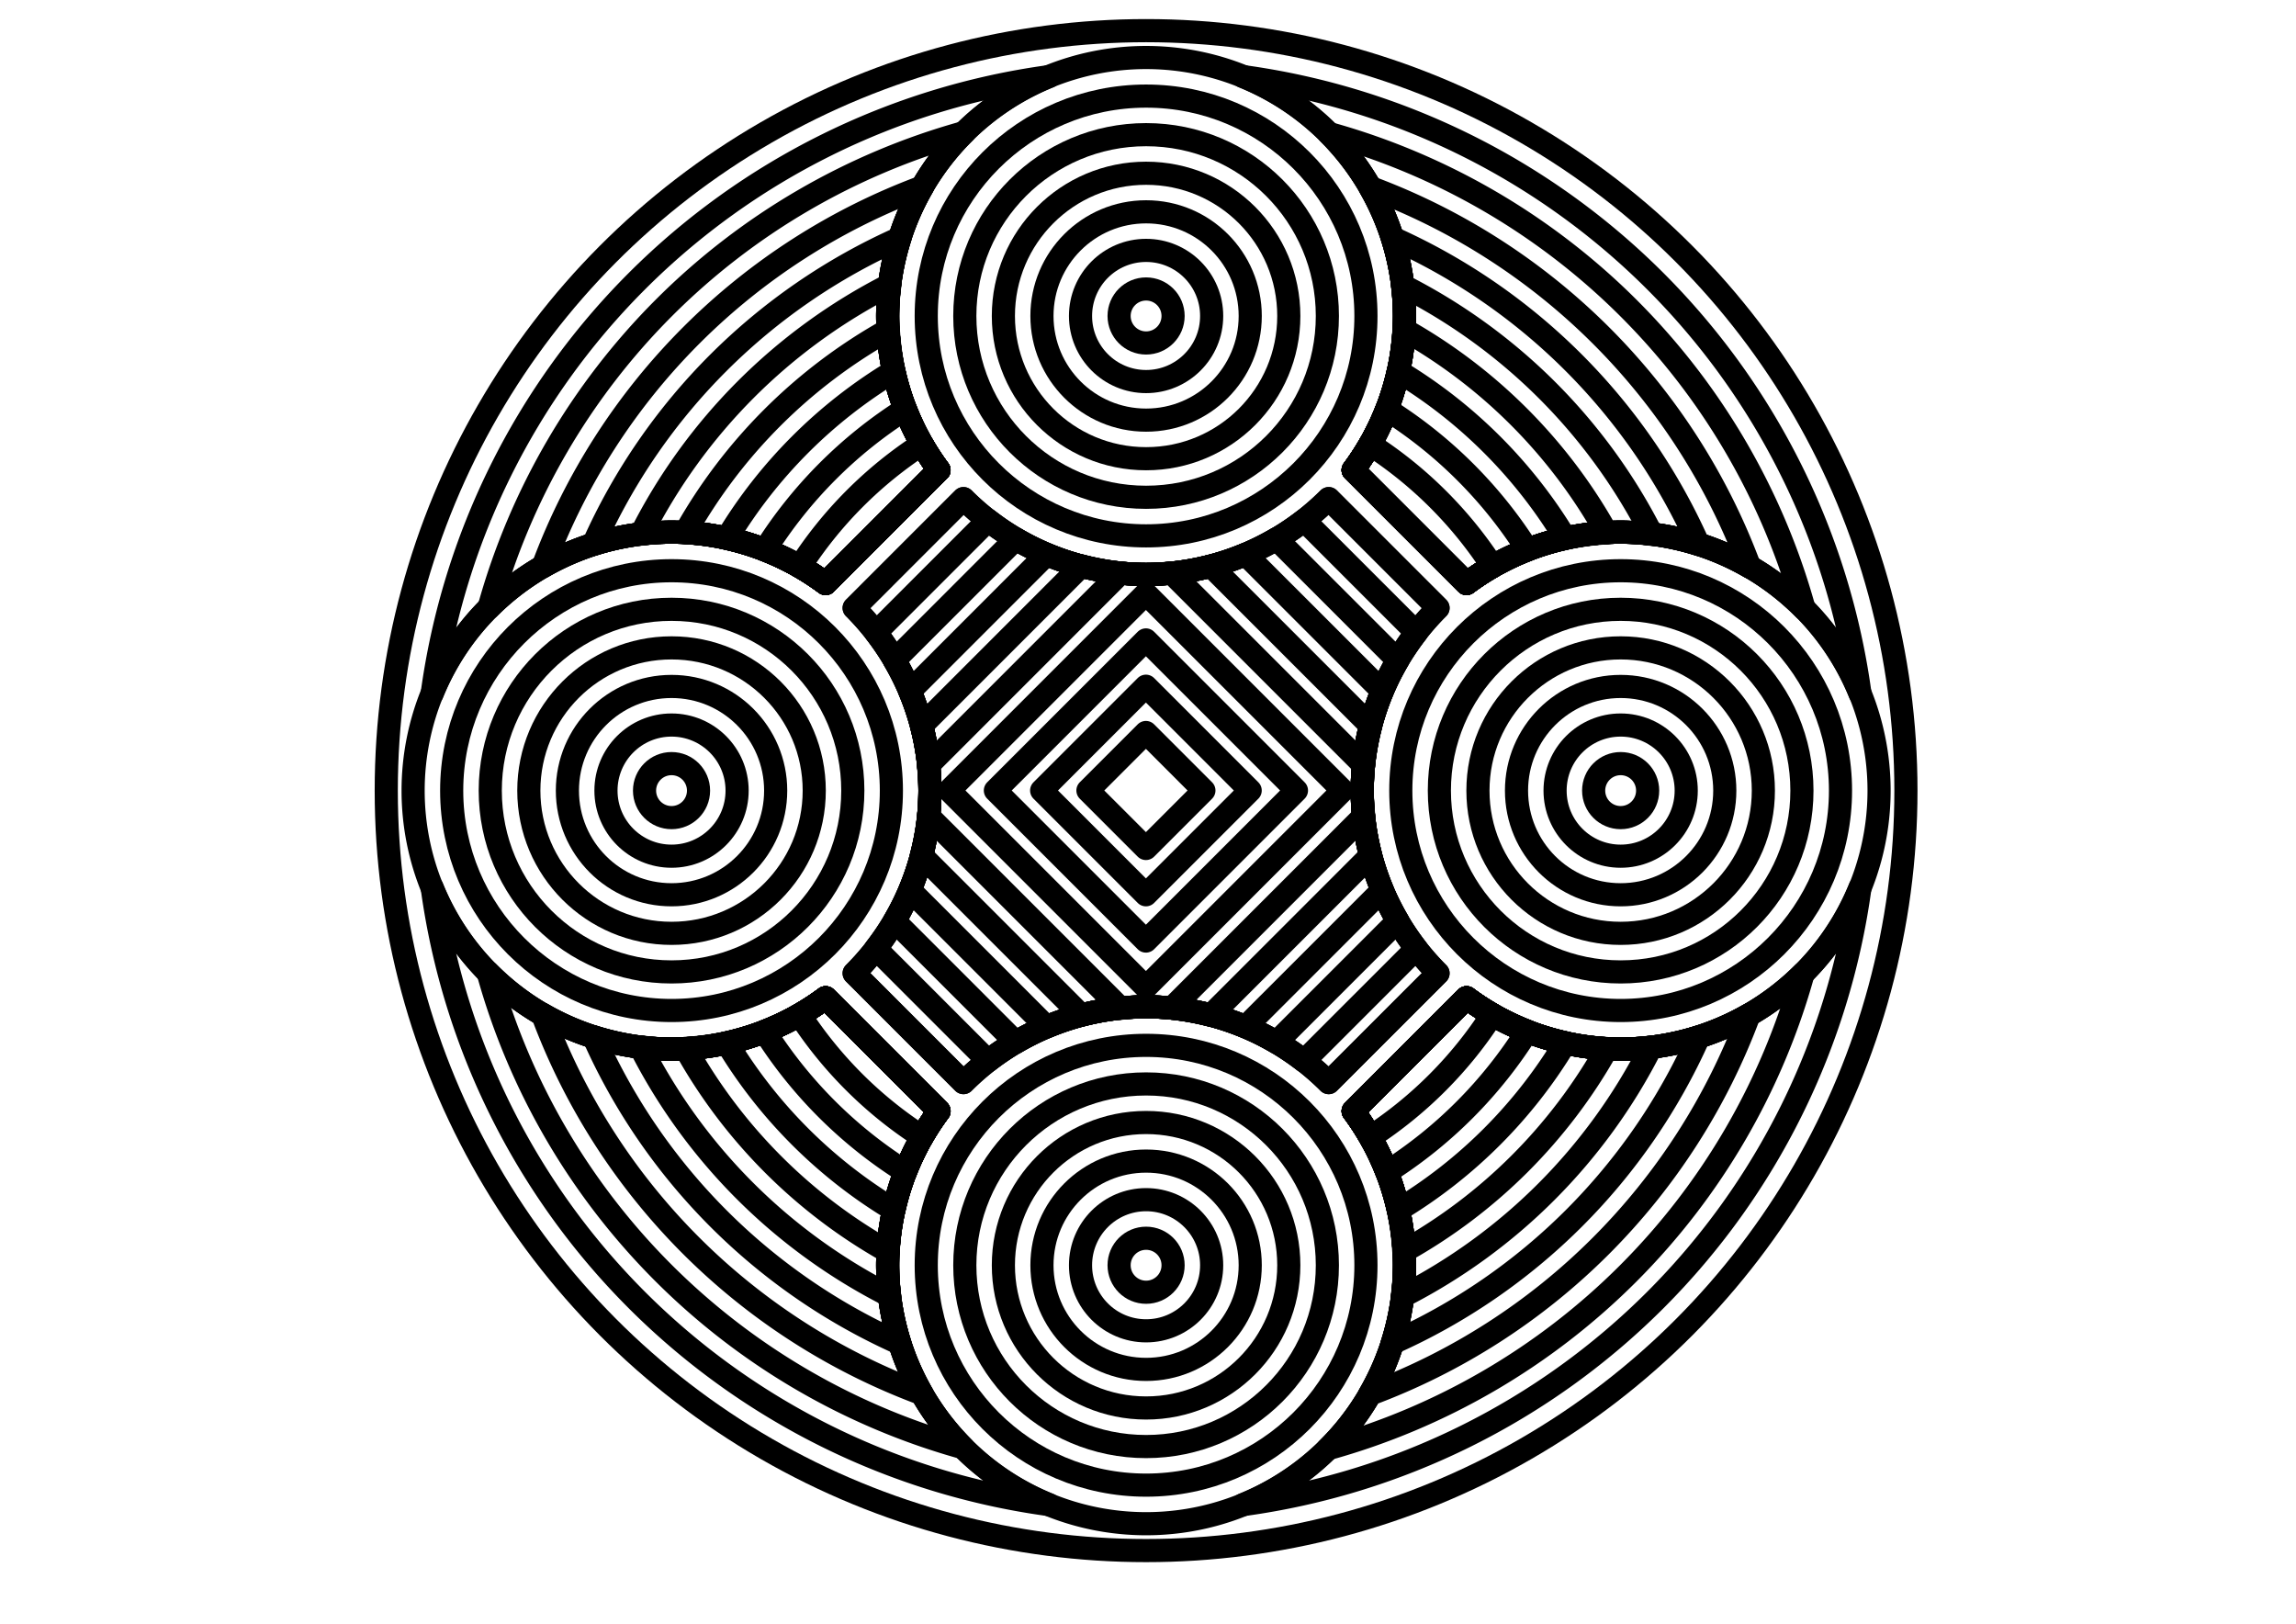 <?xml version="1.0" encoding="UTF-8" standalone="no"?>
<!-- Created with Inkscape (http://www.inkscape.org/) -->

<svg
   xmlns:dc="http://purl.org/dc/elements/1.1/"
   xmlns:cc="http://creativecommons.org/ns#"
   xmlns:rdf="http://www.w3.org/1999/02/22-rdf-syntax-ns#"
   xmlns:svg="http://www.w3.org/2000/svg"
   xmlns="http://www.w3.org/2000/svg"
   xmlns:sodipodi="http://sodipodi.sourceforge.net/DTD/sodipodi-0.dtd"
   xmlns:inkscape="http://www.inkscape.org/namespaces/inkscape"
   width="420mm"
   height="297mm"
   viewBox="0 0 1488.189 1052.362"
   id="svg4489"
   version="1.1"
   inkscape:version="0.91 r13725"
   sodipodi:docname="circles_diamonds_sqheres.svg">
  <defs
     id="defs4491" />
  <sodipodi:namedview
     id="base"
     pagecolor="#ffffff"
     bordercolor="#666666"
     borderopacity="1.0"
     inkscape:pageopacity="0"
     inkscape:pageshadow="2"
     inkscape:zoom="0.7"
     inkscape:cx="707.36767"
     inkscape:cy="604.92541"
     inkscape:document-units="px"
     inkscape:current-layer="layer1"
     showgrid="false"
     inkscape:window-width="1879"
     inkscape:window-height="1056"
     inkscape:window-x="41"
     inkscape:window-y="24"
     inkscape:window-maximized="1" />
  <g
     inkscape:label="Layer 1"
     inkscape:groupmode="layer"
     id="layer1"
     transform="translate(0,-3.464567e-6)">
    <path
       inkscape:connector-curvature="0"
       style="opacity:1;fill:none;fill-opacity:1;stroke:#000000;stroke-width:15;stroke-linecap:round;stroke-linejoin:round;stroke-miterlimit:4;stroke-dasharray:none;stroke-opacity:1"
       d="M 624.491,323.138 553.634,393.995 a 167.5,167.5 0 0 1 49.133,118.367 167.5,167.5 0 0 1 -49.135,118.365 l 70.859,70.859 a 167.5,167.5 0 0 1 118.367,-49.133 167.5,167.5 0 0 1 118.365,49.133 l 70.859,-70.859 A 167.5,167.5 0 0 1 882.948,512.362 167.5,167.5 0 0 1 932.081,393.995 L 861.223,323.138 A 167.5,167.5 0 0 1 742.858,372.27 167.5,167.5 0 0 1 624.491,323.138 Z"
       id="rect4175" />
    <circle
       style="opacity:1;fill:none;fill-opacity:1;stroke:#000000;stroke-width:15;stroke-linecap:round;stroke-linejoin:round;stroke-miterlimit:4;stroke-dasharray:none;stroke-opacity:1"
       id="path4178"
       cx="742.857"
       cy="204.771"
       r="142.5" />
    <circle
       r="142.5"
       cy="512.362"
       cx="1050.449"
       id="circle4182"
       style="opacity:1;fill:none;fill-opacity:1;stroke:#000000;stroke-width:15;stroke-linecap:round;stroke-linejoin:round;stroke-miterlimit:4;stroke-dasharray:none;stroke-opacity:1" />
    <circle
       style="opacity:1;fill:none;fill-opacity:1;stroke:#000000;stroke-width:15;stroke-linecap:round;stroke-linejoin:round;stroke-miterlimit:4;stroke-dasharray:none;stroke-opacity:1"
       id="circle4186"
       cx="742.857"
       cy="819.953"
       r="142.5" />
    <circle
       r="142.5"
       cy="512.362"
       cx="435.266"
       id="circle4190"
       style="opacity:1;fill:none;fill-opacity:1;stroke:#000000;stroke-width:15;stroke-linecap:round;stroke-linejoin:round;stroke-miterlimit:4;stroke-dasharray:none;stroke-opacity:1" />
    <path
       inkscape:connector-curvature="0"
       style="opacity:1;fill:none;fill-opacity:1;stroke:#000000;stroke-width:15;stroke-linecap:round;stroke-linejoin:round;stroke-miterlimit:4;stroke-dasharray:none;stroke-opacity:1"
       d="m 742.858,37.27 a 167.5,167.5 0 0 0 -167.5,167.5 167.5,167.5 0 0 0 33.268,99.887 l -73.486,73.486 a 167.5,167.5 0 0 0 -99.873,-33.281 167.5,167.5 0 0 0 -167.5,167.5 167.5,167.5 0 0 0 167.5,167.5 167.5,167.5 0 0 0 99.887,-33.268 l 73.486,73.486 a 167.5,167.5 0 0 0 -33.281,99.873 167.5,167.5 0 0 0 167.5,167.5 167.5,167.5 0 0 0 167.5,-167.5 167.5,167.5 0 0 0 -33.268,-99.889 l 73.484,-73.484 a 167.5,167.5 0 0 0 99.873,33.281 167.5,167.5 0 0 0 167.5,-167.5 167.5,167.5 0 0 0 -167.5,-167.5 167.5,167.5 0 0 0 -99.887,33.268 l -73.486,-73.486 a 167.5,167.5 0 0 0 33.283,-99.873 167.5,167.5 0 0 0 -167.5,-167.5 z"
       id="path4194" />
    <path
       inkscape:connector-curvature="0"
       style="opacity:1;fill:none;fill-opacity:1;stroke:#000000;stroke-width:15;stroke-linecap:round;stroke-linejoin:round;stroke-miterlimit:4;stroke-dasharray:none;stroke-opacity:1"
       d="M 624.491,323.138 553.634,393.995 a 167.5,167.5 0 0 1 49.133,118.367 167.5,167.5 0 0 1 -49.135,118.365 l 70.859,70.859 a 167.5,167.5 0 0 1 118.367,-49.133 167.5,167.5 0 0 1 118.367,49.133 l 70.857,-70.857 A 167.5,167.5 0 0 1 882.948,512.362 167.5,167.5 0 0 1 932.083,393.995 L 861.225,323.138 A 167.5,167.5 0 0 1 742.858,372.27 167.5,167.5 0 0 1 624.491,323.138 Z"
       id="rect4212" />
    <path
       inkscape:connector-curvature="0"
       style="opacity:1;fill:none;fill-opacity:1;stroke:#000000;stroke-width:15;stroke-linecap:round;stroke-linejoin:round;stroke-miterlimit:4;stroke-dasharray:none;stroke-opacity:1"
       d="m 640.514,337.112 -72.828,72.828 a 167.5,167.5 0 0 1 35.08,102.422 167.5,167.5 0 0 1 -35.158,102.342 l 72.828,72.828 a 167.5,167.5 0 0 1 102.422,-35.078 167.5,167.5 0 0 1 102.34,35.158 l 72.828,-72.828 a 167.5,167.5 0 0 1 -35.078,-102.422 167.5,167.5 0 0 1 35.158,-102.342 l -72.828,-72.828 a 167.5,167.5 0 0 1 -102.42,35.078 167.5,167.5 0 0 1 -102.344,-35.158 z"
       id="rect4214" />
    <path
       inkscape:connector-curvature="0"
       style="opacity:1;fill:none;fill-opacity:1;stroke:#000000;stroke-width:15;stroke-linecap:round;stroke-linejoin:round;stroke-miterlimit:4;stroke-dasharray:none;stroke-opacity:1"
       d="m 827.286,349.2 a 167.5,167.5 0 0 1 -84.428,23.07 167.5,167.5 0 0 1 -84.453,-23.049 l -78.711,78.711 a 167.5,167.5 0 0 1 23.072,84.43 167.5,167.5 0 0 1 -23.049,84.451 l 78.711,78.711 a 167.5,167.5 0 0 1 84.43,-23.07 167.5,167.5 0 0 1 84.451,23.047 l 78.709,-78.709 a 167.5,167.5 0 0 1 -23.07,-84.43 167.5,167.5 0 0 1 23.049,-84.451 l -78.711,-78.711 z"
       id="rect4216" />
    <path
       inkscape:connector-curvature="0"
       style="opacity:1;fill:none;fill-opacity:1;stroke:#000000;stroke-width:15;stroke-linecap:round;stroke-linejoin:round;stroke-miterlimit:4;stroke-dasharray:none;stroke-opacity:1"
       d="m 807.298,359.212 a 167.5,167.5 0 0 1 -64.439,13.059 167.5,167.5 0 0 1 -64.533,-12.969 l -88.619,88.621 a 167.5,167.5 0 0 1 13.061,64.439 167.5,167.5 0 0 1 -12.969,64.531 l 88.619,88.621 a 167.5,167.5 0 0 1 64.441,-13.061 167.5,167.5 0 0 1 64.531,12.967 l 88.617,-88.617 a 167.5,167.5 0 0 1 -13.059,-64.441 167.5,167.5 0 0 1 12.969,-64.531 L 807.298,359.212 Z"
       id="rect4218" />
    <path
       inkscape:connector-curvature="0"
       style="opacity:1;fill:none;fill-opacity:1;stroke:#000000;stroke-width:15;stroke-linecap:round;stroke-linejoin:round;stroke-miterlimit:4;stroke-dasharray:none;stroke-opacity:1"
       d="m 700.909,366.718 -103.623,103.625 a 167.5,167.5 0 0 1 5.48,42.02 167.5,167.5 0 0 1 -5.553,41.947 L 700.835,657.933 a 167.5,167.5 0 0 1 42.023,-5.479 167.5,167.5 0 0 1 41.947,5.551 l 103.621,-103.621 a 167.5,167.5 0 0 1 -5.479,-42.021 167.5,167.5 0 0 1 5.553,-41.947 L 784.878,366.792 a 167.5,167.5 0 0 1 -42.02,5.479 167.5,167.5 0 0 1 -41.949,-5.553 z"
       id="rect4220" />
    <path
       inkscape:connector-curvature="0"
       style="opacity:1;fill:none;fill-opacity:1;stroke:#000000;stroke-width:15;stroke-linecap:round;stroke-linejoin:round;stroke-miterlimit:4;stroke-dasharray:none;stroke-opacity:1"
       d="m 759.37,371.284 a 167.5,167.5 0 0 1 -16.512,0.986 167.5,167.5 0 0 1 -16.668,-0.834 L 601.78,495.849 a 167.5,167.5 0 0 1 0.986,16.514 167.5,167.5 0 0 1 -0.836,16.666 l 124.412,124.412 a 167.5,167.5 0 0 1 16.516,-0.986 167.5,167.5 0 0 1 16.664,0.834 L 883.934,528.876 a 167.5,167.5 0 0 1 -0.986,-16.514 167.5,167.5 0 0 1 0.834,-16.666 L 759.37,371.284 Z"
       id="rect4222" />
    <rect
       style="opacity:1;fill:none;fill-opacity:1;stroke:#000000;stroke-width:15;stroke-linecap:round;stroke-linejoin:round;stroke-miterlimit:4;stroke-dasharray:none;stroke-opacity:1"
       id="rect4224"
       width="180.441"
       height="180.441"
       x="72.764"
       y="797.353"
       transform="matrix(0.707,-0.707,0.707,0.707,0,0)" />
    <rect
       transform="matrix(0.707,-0.707,0.707,0.707,0,0)"
       y="818.566"
       x="93.977"
       height="138.015"
       width="138.015"
       id="rect4226"
       style="opacity:1;fill:none;fill-opacity:1;stroke:#000000;stroke-width:15;stroke-linecap:round;stroke-linejoin:round;stroke-miterlimit:4;stroke-dasharray:none;stroke-opacity:1" />
    <rect
       style="opacity:1;fill:none;fill-opacity:1;stroke:#000000;stroke-width:15;stroke-linecap:round;stroke-linejoin:round;stroke-miterlimit:4;stroke-dasharray:none;stroke-opacity:1"
       id="rect4228"
       width="95.589"
       height="95.589"
       x="115.19"
       y="839.78"
       transform="matrix(0.707,-0.707,0.707,0.707,0,0)" />
    <rect
       transform="matrix(0.707,-0.707,0.707,0.707,0,0)"
       y="860.993"
       x="136.403"
       height="53.162"
       width="53.162"
       id="rect4230"
       style="opacity:1;fill:none;fill-opacity:1;stroke:#000000;stroke-width:15;stroke-linecap:round;stroke-linejoin:round;stroke-miterlimit:4;stroke-dasharray:none;stroke-opacity:1" />
    <circle
       style="opacity:1;fill:none;fill-opacity:1;stroke:#000000;stroke-width:15;stroke-linecap:round;stroke-linejoin:round;stroke-miterlimit:4;stroke-dasharray:none;stroke-opacity:1"
       id="path4232"
       cx="1050.449"
       cy="512.362"
       r="117.5" />
    <circle
       r="92.5"
       cy="512.362"
       cx="1050.449"
       id="circle4308"
       style="opacity:1;fill:none;fill-opacity:1;stroke:#000000;stroke-width:15;stroke-linecap:round;stroke-linejoin:round;stroke-miterlimit:4;stroke-dasharray:none;stroke-opacity:1" />
    <circle
       style="opacity:1;fill:none;fill-opacity:1;stroke:#000000;stroke-width:15;stroke-linecap:round;stroke-linejoin:round;stroke-miterlimit:4;stroke-dasharray:none;stroke-opacity:1"
       id="circle4310"
       cx="1050.449"
       cy="512.362"
       r="67.5" />
    <circle
       r="42.5"
       cy="512.362"
       cx="1050.449"
       id="circle4312"
       style="opacity:1;fill:none;fill-opacity:1;stroke:#000000;stroke-width:15;stroke-linecap:round;stroke-linejoin:round;stroke-miterlimit:4;stroke-dasharray:none;stroke-opacity:1" />
    <circle
       style="opacity:1;fill:none;fill-opacity:1;stroke:#000000;stroke-width:15;stroke-linecap:round;stroke-linejoin:round;stroke-miterlimit:4;stroke-dasharray:none;stroke-opacity:1"
       id="circle4314"
       cx="1050.449"
       cy="512.362"
       r="17.5" />
    <circle
       r="117.5"
       cy="512.362"
       cx="435.266"
       id="circle4318"
       style="opacity:1;fill:none;fill-opacity:1;stroke:#000000;stroke-width:15;stroke-linecap:round;stroke-linejoin:round;stroke-miterlimit:4;stroke-dasharray:none;stroke-opacity:1" />
    <circle
       style="opacity:1;fill:none;fill-opacity:1;stroke:#000000;stroke-width:15;stroke-linecap:round;stroke-linejoin:round;stroke-miterlimit:4;stroke-dasharray:none;stroke-opacity:1"
       id="circle4320"
       cx="435.266"
       cy="512.362"
       r="92.5" />
    <circle
       r="67.5"
       cy="512.362"
       cx="435.266"
       id="circle4322"
       style="opacity:1;fill:none;fill-opacity:1;stroke:#000000;stroke-width:15;stroke-linecap:round;stroke-linejoin:round;stroke-miterlimit:4;stroke-dasharray:none;stroke-opacity:1" />
    <circle
       style="opacity:1;fill:none;fill-opacity:1;stroke:#000000;stroke-width:15;stroke-linecap:round;stroke-linejoin:round;stroke-miterlimit:4;stroke-dasharray:none;stroke-opacity:1"
       id="circle4324"
       cx="435.266"
       cy="512.362"
       r="42.5" />
    <circle
       r="17.5"
       cy="512.362"
       cx="435.266"
       id="circle4326"
       style="opacity:1;fill:none;fill-opacity:1;stroke:#000000;stroke-width:15;stroke-linecap:round;stroke-linejoin:round;stroke-miterlimit:4;stroke-dasharray:none;stroke-opacity:1" />
    <circle
       style="opacity:1;fill:none;fill-opacity:1;stroke:#000000;stroke-width:15;stroke-linecap:round;stroke-linejoin:round;stroke-miterlimit:4;stroke-dasharray:none;stroke-opacity:1"
       id="circle4330"
       cx="742.857"
       cy="204.771"
       r="117.5" />
    <circle
       r="92.5"
       cy="204.771"
       cx="742.857"
       id="circle4332"
       style="opacity:1;fill:none;fill-opacity:1;stroke:#000000;stroke-width:15;stroke-linecap:round;stroke-linejoin:round;stroke-miterlimit:4;stroke-dasharray:none;stroke-opacity:1" />
    <circle
       style="opacity:1;fill:none;fill-opacity:1;stroke:#000000;stroke-width:15;stroke-linecap:round;stroke-linejoin:round;stroke-miterlimit:4;stroke-dasharray:none;stroke-opacity:1"
       id="circle4334"
       cx="742.857"
       cy="204.771"
       r="67.5" />
    <circle
       r="42.5"
       cy="204.771"
       cx="742.857"
       id="circle4336"
       style="opacity:1;fill:none;fill-opacity:1;stroke:#000000;stroke-width:15;stroke-linecap:round;stroke-linejoin:round;stroke-miterlimit:4;stroke-dasharray:none;stroke-opacity:1" />
    <circle
       style="opacity:1;fill:none;fill-opacity:1;stroke:#000000;stroke-width:15;stroke-linecap:round;stroke-linejoin:round;stroke-miterlimit:4;stroke-dasharray:none;stroke-opacity:1"
       id="circle4338"
       cx="742.857"
       cy="204.771"
       r="17.5" />
    <circle
       r="117.5"
       cy="819.953"
       cx="742.857"
       id="circle4342"
       style="opacity:1;fill:none;fill-opacity:1;stroke:#000000;stroke-width:15;stroke-linecap:round;stroke-linejoin:round;stroke-miterlimit:4;stroke-dasharray:none;stroke-opacity:1" />
    <circle
       style="opacity:1;fill:none;fill-opacity:1;stroke:#000000;stroke-width:15;stroke-linecap:round;stroke-linejoin:round;stroke-miterlimit:4;stroke-dasharray:none;stroke-opacity:1"
       id="circle4344"
       cx="742.857"
       cy="819.953"
       r="92.5" />
    <circle
       r="67.5"
       cy="819.953"
       cx="742.857"
       id="circle4346"
       style="opacity:1;fill:none;fill-opacity:1;stroke:#000000;stroke-width:15;stroke-linecap:round;stroke-linejoin:round;stroke-miterlimit:4;stroke-dasharray:none;stroke-opacity:1" />
    <circle
       style="opacity:1;fill:none;fill-opacity:1;stroke:#000000;stroke-width:15;stroke-linecap:round;stroke-linejoin:round;stroke-miterlimit:4;stroke-dasharray:none;stroke-opacity:1"
       id="circle4348"
       cx="742.857"
       cy="819.953"
       r="42.5" />
    <circle
       r="17.5"
       cy="819.953"
       cx="742.857"
       id="circle4350"
       style="opacity:1;fill:none;fill-opacity:1;stroke:#000000;stroke-width:15;stroke-linecap:round;stroke-linejoin:round;stroke-miterlimit:4;stroke-dasharray:none;stroke-opacity:1" />
    <path
       inkscape:connector-curvature="0"
       style="opacity:1;fill:none;fill-opacity:1;stroke:#000000;stroke-width:15;stroke-linecap:round;stroke-linejoin:round;stroke-miterlimit:4;stroke-dasharray:none;stroke-opacity:1"
       d="m 597.67,287.738 a 267.5,267.5 0 0 0 -79.256,79.561 167.5,167.5 0 0 1 16.725,10.844 L 608.625,304.656 a 167.5,167.5 0 0 1 -10.955,-16.918 z m 290.25,0.18 a 167.5,167.5 0 0 1 -10.846,16.725 l 73.486,73.486 a 167.5,167.5 0 0 1 16.92,-10.955 267.5,267.5 0 0 0 -79.561,-79.256 z m 62.654,358.662 -73.484,73.484 a 167.5,167.5 0 0 1 10.955,16.922 267.5,267.5 0 0 0 79.254,-79.561 167.5,167.5 0 0 1 -16.725,-10.846 z m -415.422,0.014 a 167.5,167.5 0 0 1 -16.918,10.957 267.5,267.5 0 0 0 79.561,79.254 167.5,167.5 0 0 1 10.844,-16.725 l -73.486,-73.486 z"
       id="path5113" />
    <path
       inkscape:connector-curvature="0"
       style="opacity:1;fill:none;fill-opacity:1;stroke:#000000;stroke-width:15;stroke-linecap:round;stroke-linejoin:round;stroke-miterlimit:4;stroke-dasharray:none;stroke-opacity:1"
       d="m 586.889,265.045 a 292.5,292.5 0 0 0 -91.133,91.443 167.5,167.5 0 0 1 39.383,21.654 L 608.625,304.656 a 167.5,167.5 0 0 1 -21.736,-39.611 z m 311.844,0.215 a 167.5,167.5 0 0 1 -21.658,39.383 l 73.486,73.486 a 167.5,167.5 0 0 1 39.613,-21.734 292.5,292.5 0 0 0 -91.441,-91.135 z m 51.842,381.32 -73.484,73.484 a 167.5,167.5 0 0 1 21.738,39.613 292.5,292.5 0 0 0 91.131,-91.441 167.5,167.5 0 0 1 -39.385,-21.656 z m -415.422,0.014 a 167.5,167.5 0 0 1 -39.613,21.738 292.5,292.5 0 0 0 91.443,91.133 167.5,167.5 0 0 1 21.656,-39.385 l -73.486,-73.486 z"
       id="circle5115" />
    <path
       inkscape:connector-curvature="0"
       style="opacity:1;fill:none;fill-opacity:1;stroke:#000000;stroke-width:15;stroke-linecap:round;stroke-linejoin:round;stroke-miterlimit:4;stroke-dasharray:none;stroke-opacity:1"
       d="m 579.404,240.553 a 317.5,317.5 0 0 0 -108.324,108.41 167.5,167.5 0 0 1 64.059,29.18 L 608.625,304.656 a 167.5,167.5 0 0 1 -29.221,-64.104 z m 326.852,0.033 a 167.5,167.5 0 0 1 -29.182,64.057 l 73.486,73.486 A 167.5,167.5 0 0 1 1014.664,348.908 317.5,317.5 0 0 0 906.256,240.586 Z m 44.318,405.994 -73.484,73.484 a 167.5,167.5 0 0 1 29.223,64.105 317.5,317.5 0 0 0 108.322,-108.41 167.5,167.5 0 0 1 -64.061,-29.18 z m -415.422,0.014 a 167.5,167.5 0 0 1 -64.104,29.223 317.5,317.5 0 0 0 108.41,108.324 167.5,167.5 0 0 1 29.18,-64.061 l -73.486,-73.486 z"
       id="circle5117" />
    <path
       inkscape:connector-curvature="0"
       style="opacity:1;fill:none;fill-opacity:1;stroke:#000000;stroke-width:15;stroke-linecap:round;stroke-linejoin:round;stroke-miterlimit:4;stroke-dasharray:none;stroke-opacity:1"
       d="m 910.01,213.598 a 167.5,167.5 0 0 1 -32.936,91.045 l 73.486,73.486 A 167.5,167.5 0 0 1 1041.398,345.33 342.5,342.5 0 0 0 910.01,213.598 Z m -334.184,0.221 a 342.5,342.5 0 0 0 -131.732,131.391 167.5,167.5 0 0 1 91.045,32.934 L 608.625,304.656 a 167.5,167.5 0 0 1 -32.799,-90.838 z m 374.748,432.762 -73.484,73.484 a 167.5,167.5 0 0 1 32.799,90.838 342.5,342.5 0 0 0 131.732,-131.389 167.5,167.5 0 0 1 -91.047,-32.934 z m -415.422,0.014 a 167.5,167.5 0 0 1 -90.838,32.799 342.5,342.5 0 0 0 131.391,131.732 167.5,167.5 0 0 1 32.934,-91.045 l -73.486,-73.486 z"
       id="circle5119" />
    <path
       inkscape:connector-curvature="0"
       style="opacity:1;fill:none;fill-opacity:1;stroke:#000000;stroke-width:15;stroke-linecap:round;stroke-linejoin:round;stroke-miterlimit:4;stroke-dasharray:none;stroke-opacity:1"
       d="m 576.793,184.561 a 367.5,367.5 0 0 0 -161.27,161.596 167.5,167.5 0 0 1 19.742,-1.295 167.5,167.5 0 0 1 99.873,33.281 L 608.625,304.656 a 167.5,167.5 0 0 1 -33.268,-99.887 167.5,167.5 0 0 1 1.436,-20.209 z m 332.271,0.469 a 167.5,167.5 0 0 1 1.293,19.74 167.5,167.5 0 0 1 -33.283,99.873 l 73.486,73.486 a 167.5,167.5 0 0 1 99.887,-33.268 167.5,167.5 0 0 1 20.209,1.436 A 367.5,367.5 0 0 0 909.064,185.029 Z m 41.51,461.551 -73.484,73.484 a 167.5,167.5 0 0 1 33.268,99.889 167.5,167.5 0 0 1 -1.434,20.209 367.5,367.5 0 0 0 161.268,-161.594 167.5,167.5 0 0 1 -19.744,1.293 167.5,167.5 0 0 1 -99.873,-33.281 z m -415.422,0.014 a 167.5,167.5 0 0 1 -99.887,33.268 167.5,167.5 0 0 1 -20.209,-1.434 367.5,367.5 0 0 0 161.596,161.268 167.5,167.5 0 0 1 -1.295,-19.742 167.5,167.5 0 0 1 33.281,-99.873 l -73.486,-73.486 z"
       id="circle5121" />
    <path
       inkscape:connector-curvature="0"
       style="opacity:1;fill:none;fill-opacity:1;stroke:#000000;stroke-width:15;stroke-linecap:round;stroke-linejoin:round;stroke-miterlimit:4;stroke-dasharray:none;stroke-opacity:1"
       d="m 902.451,154.105 a 167.5,167.5 0 0 1 7.906,50.664 167.5,167.5 0 0 1 -33.283,99.873 l 73.486,73.486 a 167.5,167.5 0 0 1 99.887,-33.268 167.5,167.5 0 0 1 50.502,7.998 392.5,392.5 0 0 0 -198.498,-198.754 z m -319.096,0.162 a 392.5,392.5 0 0 0 -198.758,198.502 167.5,167.5 0 0 1 50.668,-7.908 167.5,167.5 0 0 1 99.873,33.281 L 608.625,304.656 a 167.5,167.5 0 0 1 -33.268,-99.887 167.5,167.5 0 0 1 7.998,-50.502 z m 367.219,492.312 -73.484,73.484 a 167.5,167.5 0 0 1 33.268,99.889 167.5,167.5 0 0 1 -7.996,50.5 392.5,392.5 0 0 0 198.754,-198.498 167.5,167.5 0 0 1 -50.668,7.906 167.5,167.5 0 0 1 -99.873,-33.281 z m -415.422,0.014 a 167.5,167.5 0 0 1 -99.887,33.268 167.5,167.5 0 0 1 -50.502,-7.996 392.5,392.5 0 0 0 198.502,198.756 167.5,167.5 0 0 1 -7.908,-50.668 167.5,167.5 0 0 1 33.281,-99.873 l -73.486,-73.486 z"
       id="circle5123" />
    <path
       inkscape:connector-curvature="0"
       style="opacity:1;fill:none;fill-opacity:1;stroke:#000000;stroke-width:15;stroke-linecap:round;stroke-linejoin:round;stroke-miterlimit:4;stroke-dasharray:none;stroke-opacity:1"
       d="m 597.992,121.104 a 417.5,417.5 0 0 0 -246.043,246.111 167.5,167.5 0 0 1 83.316,-22.354 167.5,167.5 0 0 1 99.873,33.281 L 608.625,304.656 a 167.5,167.5 0 0 1 -33.268,-99.887 167.5,167.5 0 0 1 22.635,-83.666 z m 290.016,0.352 a 167.5,167.5 0 0 1 22.35,83.314 167.5,167.5 0 0 1 -33.283,99.873 l 73.486,73.486 a 167.5,167.5 0 0 1 99.887,-33.268 167.5,167.5 0 0 1 83.668,22.635 417.5,417.5 0 0 0 -246.107,-246.041 z m 62.566,525.125 -73.484,73.484 a 167.5,167.5 0 0 1 33.268,99.889 167.5,167.5 0 0 1 -22.633,83.668 417.5,417.5 0 0 0 246.039,-246.111 167.5,167.5 0 0 1 -83.316,22.352 167.5,167.5 0 0 1 -99.873,-33.281 z m -415.422,0.014 a 167.5,167.5 0 0 1 -99.887,33.268 167.5,167.5 0 0 1 -83.668,-22.635 417.5,417.5 0 0 0 246.111,246.043 167.5,167.5 0 0 1 -22.352,-83.316 167.5,167.5 0 0 1 33.281,-99.873 l -73.486,-73.486 z"
       id="circle5125" />
    <path
       inkscape:connector-curvature="0"
       style="opacity:1;fill:none;fill-opacity:1;stroke:#000000;stroke-width:15;stroke-linecap:round;stroke-linejoin:round;stroke-miterlimit:4;stroke-dasharray:none;stroke-opacity:1"
       d="M 625.08,85.855 A 442.5,442.5 0 0 0 316.971,393.93 167.5,167.5 0 0 1 435.266,344.861 167.5,167.5 0 0 1 535.139,378.143 L 608.625,304.656 A 167.5,167.5 0 0 1 575.357,204.77 167.5,167.5 0 0 1 625.08,85.855 Z m 236.213,0.621 a 167.5,167.5 0 0 1 49.064,118.293 167.5,167.5 0 0 1 -33.283,99.873 l 73.486,73.486 a 167.5,167.5 0 0 1 99.887,-33.268 167.5,167.5 0 0 1 118.918,49.727 A 442.5,442.5 0 0 0 861.293,86.477 Z M 316.35,630.139 a 442.5,442.5 0 0 0 308.074,308.107 167.5,167.5 0 0 1 -49.066,-118.293 167.5,167.5 0 0 1 33.281,-99.873 l -73.486,-73.486 a 167.5,167.5 0 0 1 -99.887,33.268 167.5,167.5 0 0 1 -118.916,-49.723 z m 852.394,0.656 a 167.5,167.5 0 0 1 -118.297,49.066 167.5,167.5 0 0 1 -99.873,-33.281 l -73.484,73.484 a 167.5,167.5 0 0 1 33.268,99.889 167.5,167.5 0 0 1 -49.721,118.916 442.5,442.5 0 0 0 308.107,-308.074 z"
       id="circle5127" />
    <path
       inkscape:connector-curvature="0"
       style="opacity:1;fill:none;fill-opacity:1;stroke:#000000;stroke-width:15;stroke-linecap:round;stroke-linejoin:round;stroke-miterlimit:4;stroke-dasharray:none;stroke-opacity:1"
       d="m 805.789,49.654 a 167.5,167.5 0 0 1 104.568,155.115 167.5,167.5 0 0 1 -33.283,99.873 l 73.486,73.486 A 167.5,167.5 0 0 1 1050.447,344.861 167.5,167.5 0 0 1 1205.559,449.416 467.5,467.5 0 0 0 805.789,49.654 Z M 679.912,49.66 A 467.5,467.5 0 0 0 280.15,449.434 167.5,167.5 0 0 1 435.266,344.861 167.5,167.5 0 0 1 535.139,378.143 L 608.625,304.656 A 167.5,167.5 0 0 1 575.357,204.77 167.5,167.5 0 0 1 679.912,49.66 Z m 525.652,525.631 a 167.5,167.5 0 0 1 -155.117,104.57 167.5,167.5 0 0 1 -99.873,-33.281 l -73.484,73.484 a 167.5,167.5 0 0 1 33.268,99.889 167.5,167.5 0 0 1 -104.551,155.111 467.5,467.5 0 0 0 399.758,-399.773 z m -925.41,0.016 A 467.5,467.5 0 0 0 679.93,975.07 167.5,167.5 0 0 1 575.357,819.953 167.5,167.5 0 0 1 608.639,720.08 L 535.152,646.594 A 167.5,167.5 0 0 1 435.266,679.861 167.5,167.5 0 0 1 280.154,575.307 Z"
       id="circle5129" />
    <circle
       r="492.5"
       cy="512.362"
       cx="742.857"
       id="circle5131"
       style="opacity:1;fill:none;fill-opacity:1;stroke:#000000;stroke-width:15;stroke-linecap:round;stroke-linejoin:round;stroke-miterlimit:4;stroke-dasharray:none;stroke-opacity:1" />
  </g>
</svg>
